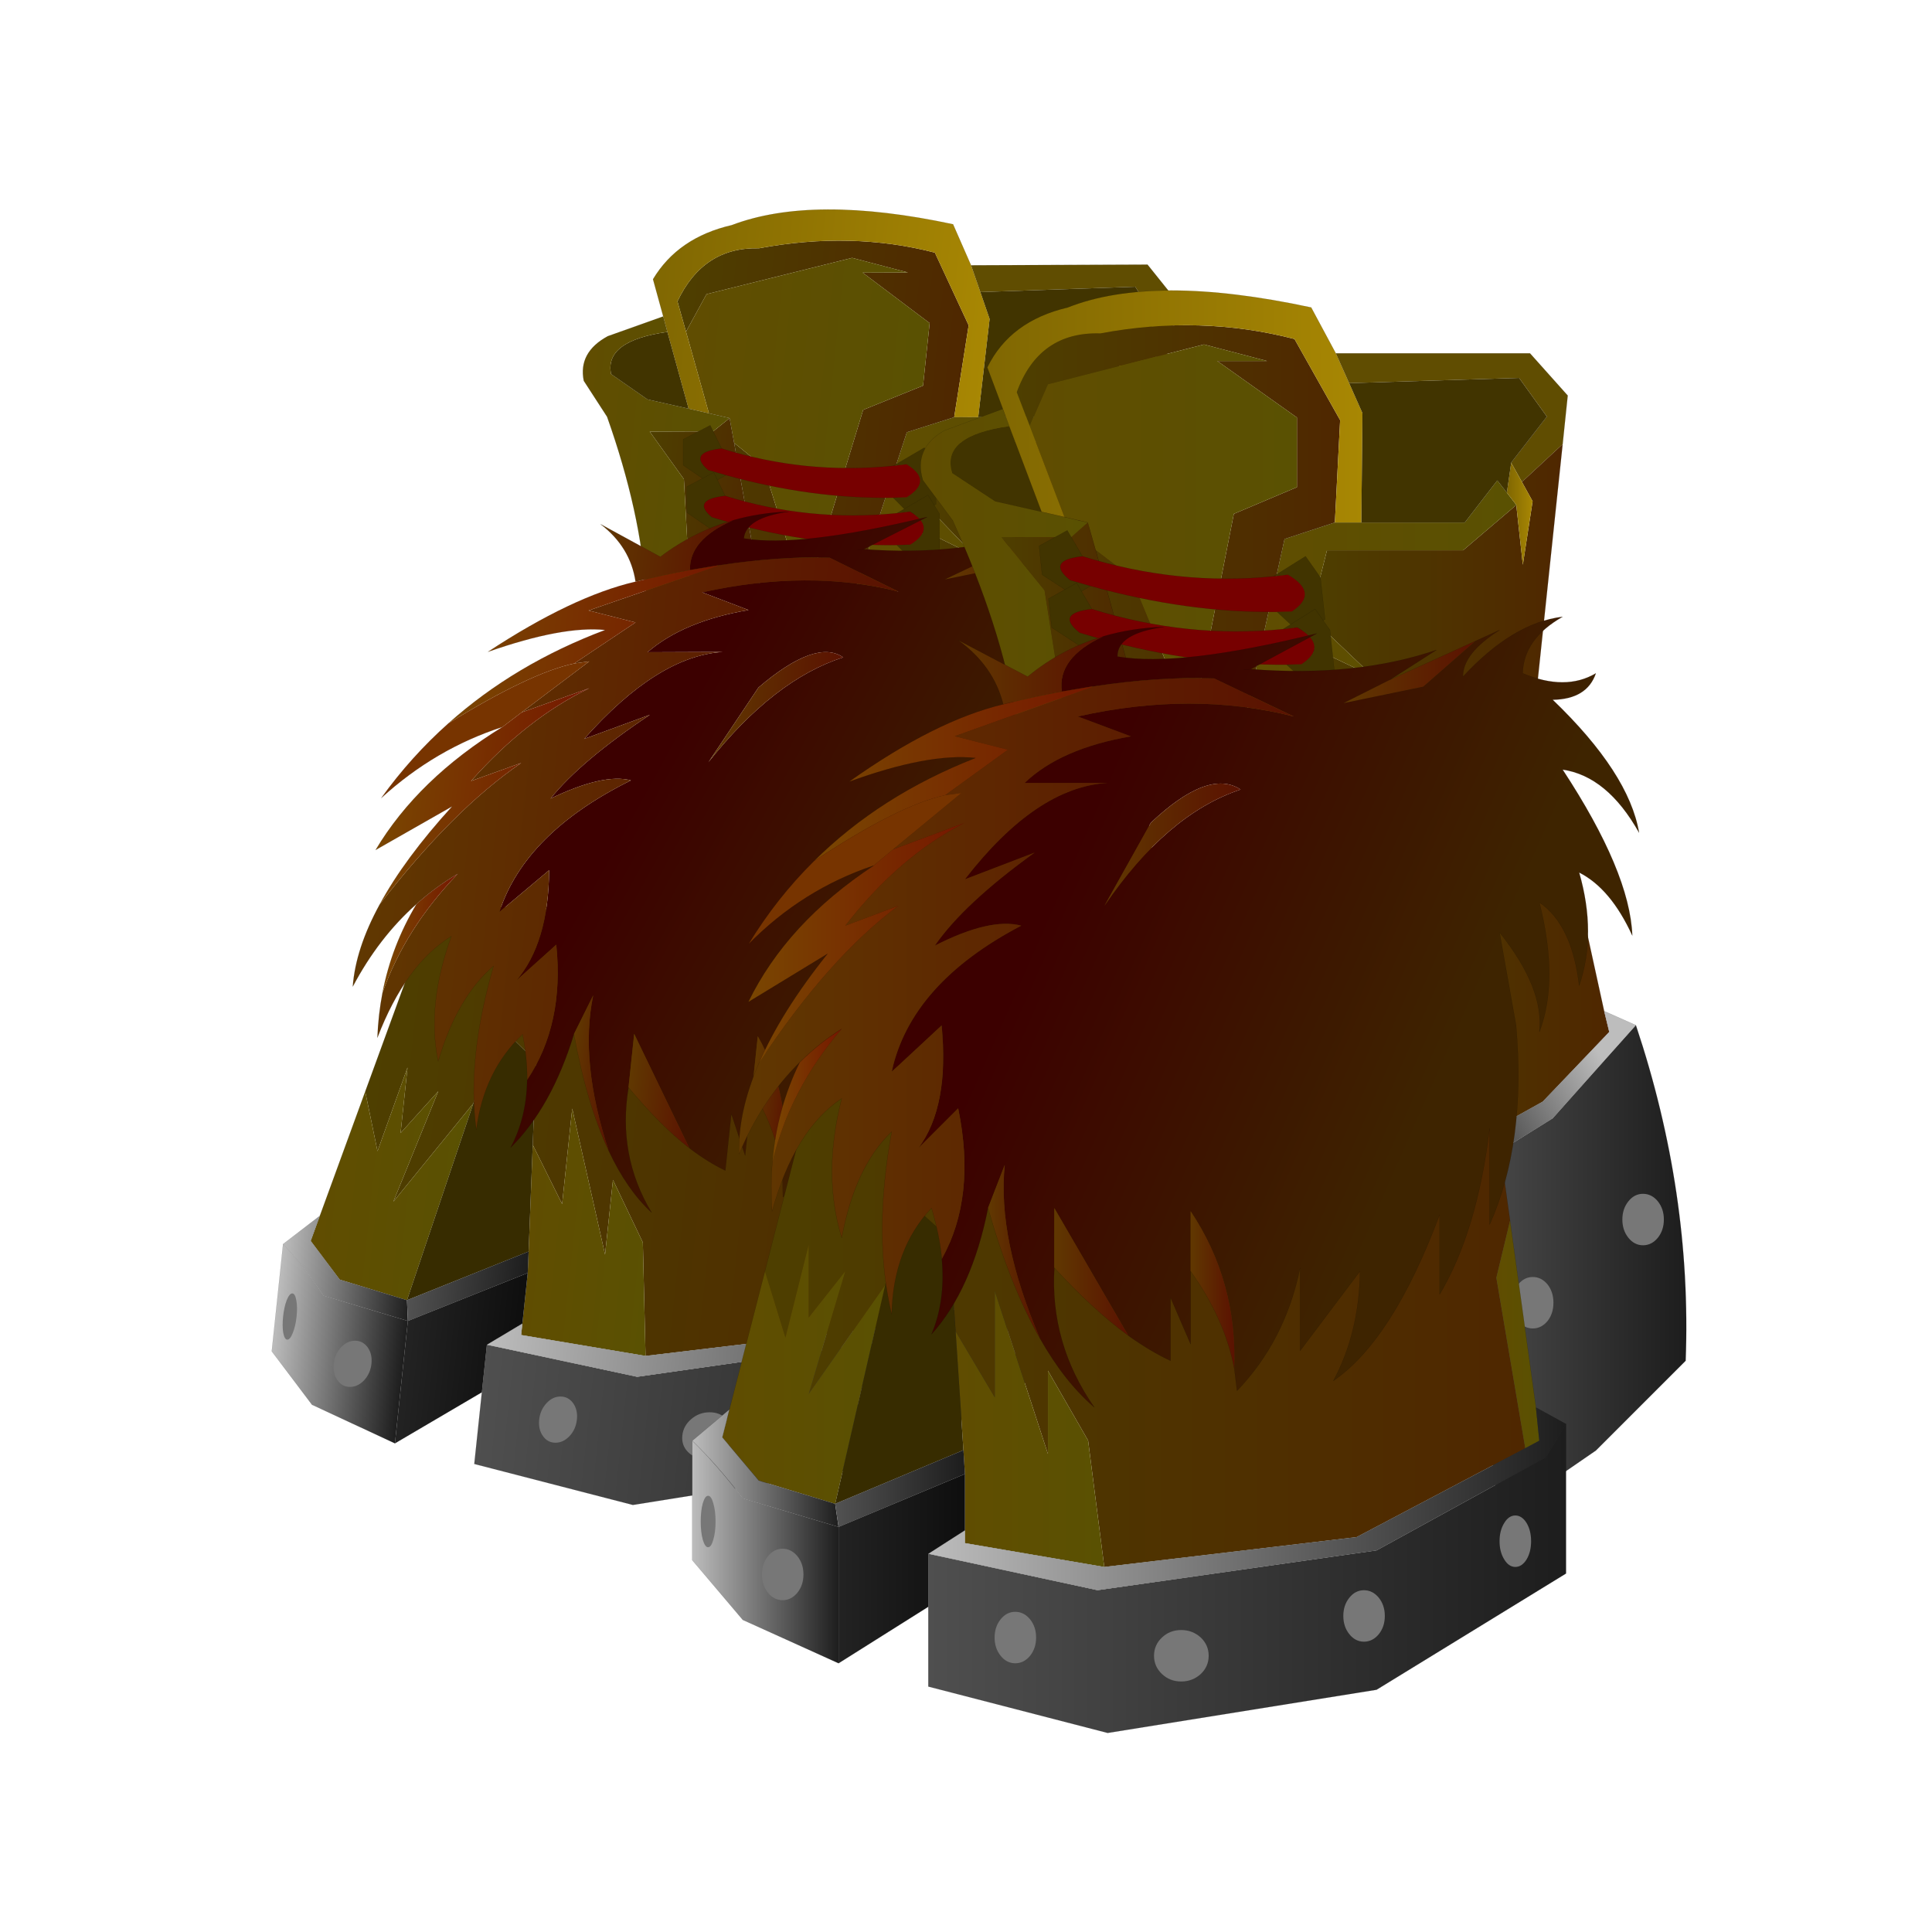 <?xml version="1.0" encoding="UTF-8" standalone="no"?>
<svg xmlns:xlink="http://www.w3.org/1999/xlink" height="440.0px" width="440.0px" xmlns="http://www.w3.org/2000/svg">
  <g transform="matrix(10.0, 0.0, 0.0, 10.0, 0.0, 0.0)">
    <use height="44.0" transform="matrix(0.909, 0.0, 0.0, 0.909, 2.0, 2.0)" width="44.0" xlink:href="#sprite0"/>
  </g>
  <defs>
    <g id="sprite0" transform="matrix(1.0, 0.0, 0.0, 1.0, 0.0, 0.0)">
      <use height="44.0" transform="matrix(1.0, 0.0, 0.0, 1.0, 0.0, 0.0)" width="44.0" xlink:href="#shape0"/>
      <use height="449.6" transform="matrix(0.085, 0.0, 0.0, 0.085, 4.2, 3.0)" width="421.7" xlink:href="#sprite1"/>
    </g>
    <g id="shape0" transform="matrix(1.0, 0.0, 0.0, 1.0, 0.0, 0.0)">
      <path d="M44.0 44.0 L0.0 44.0 0.0 0.0 44.0 0.0 44.0 44.0" fill="#43adca" fill-opacity="0.0" fill-rule="evenodd" stroke="none"/>
    </g>
    <g id="sprite1" transform="matrix(1.0, 0.0, 0.0, 1.0, 0.0, 0.0)">
      <use height="384.1" transform="matrix(1.006, -0.004, -0.105, 0.994, 40.311, 1.059)" width="264.65" xlink:href="#sprite2"/>
      <use height="384.1" transform="matrix(1.107, 0.0, 0.0, 1.107, 128.755, 24.416)" width="264.65" xlink:href="#sprite2"/>
    </g>
    <g id="sprite2" transform="matrix(1.0, 0.0, 0.0, 1.0, 132.3, 192.05)">
      <use height="384.1" transform="matrix(1.0, 0.0, 0.0, 1.0, -132.3, -192.05)" width="264.65" xlink:href="#shape1"/>
    </g>
    <g id="shape1" transform="matrix(1.0, 0.0, 0.0, 1.0, 132.3, 192.05)">
      <path d="M39.05 -175.3 L90.75 -175.3 100.8 -164.05 99.45 -151.1 88.6 -141.05 85.75 -146.15 85.75 -146.2 95.25 -158.45 87.85 -168.75 42.6 -167.35 39.05 -175.3" fill="#604d01" fill-rule="evenodd" stroke="none"/>
      <path d="M-47.9 -155.9 L-39.3 -133.1 -51.65 -135.9 -63.1 -143.45 Q-66.15 -153.35 -47.9 -155.9 M45.85 -130.25 L46.15 -159.35 42.6 -167.35 87.85 -168.75 95.25 -158.45 85.75 -146.2 85.75 -146.15 84.6 -138.2 82.05 -141.45 73.4 -130.25 45.85 -130.25" fill="#413400" fill-rule="evenodd" stroke="none"/>
      <path d="M99.45 -151.1 L91.8 -78.65 42.0 -78.65 32.25 -97.2 49.05 -89.2 32.25 -105.15 36.7 -122.85 72.95 -122.85 87.1 -134.9 88.85 -119.0 91.45 -135.9 88.6 -141.05 99.45 -151.1" fill="url(#gradient0)" fill-rule="evenodd" stroke="none"/>
      <path d="M-12.5 -78.65 L-33.2 -78.65 -38.5 -112.2 -50.0 -126.35 -31.4 -126.35 -27.0 -130.25 -24.9 -122.9 -12.5 -78.65" fill="url(#gradient1)" fill-rule="evenodd" stroke="none"/>
      <path d="M15.05 -78.65 L-12.5 -78.65 -24.9 -122.9 -15.5 -115.75 -3.1 -85.7 2.7 -85.95 11.9 -132.55 28.7 -139.65 28.7 -158.2 7.5 -173.25 20.75 -173.25 3.95 -177.65 -37.6 -167.05 -42.45 -155.95 -45.9 -164.95 Q-40.0 -181.1 -23.65 -180.6 2.95 -185.6 28.05 -179.1 L40.2 -157.5 38.8 -130.25 25.4 -125.85 15.05 -78.65" fill="url(#gradient2)" fill-rule="evenodd" stroke="none"/>
      <path d="M42.0 -78.65 L15.05 -78.65 25.4 -125.85 38.8 -130.25 45.85 -130.25 73.4 -130.25 82.05 -141.45 84.6 -138.2 87.1 -134.95 87.1 -134.9 72.95 -122.85 36.7 -122.85 32.25 -105.15 49.05 -89.2 32.25 -97.2 42.0 -78.65" fill="url(#gradient3)" fill-rule="evenodd" stroke="none"/>
      <path d="M-33.2 -78.65 L-46.15 -78.65 Q-50.0 -102.25 -62.95 -130.8 L-70.9 -141.5 Q-73.45 -149.95 -65.25 -154.7 L-49.6 -160.5 -47.9 -155.9 Q-66.15 -153.35 -63.1 -143.45 L-51.65 -135.9 -39.3 -133.1 -33.2 -131.7 -27.0 -130.25 -31.4 -126.35 -50.0 -126.35 -38.5 -112.2 -33.2 -78.65" fill="url(#gradient4)" fill-rule="evenodd" stroke="none"/>
      <path d="M-33.2 -131.7 L-42.45 -155.95 -37.6 -167.05 3.95 -177.65 20.75 -173.25 7.5 -173.25 28.7 -158.2 28.7 -139.65 11.9 -132.55 2.7 -85.95 -3.1 -85.7 -15.5 -115.75 -24.9 -122.9 -27.0 -130.25 -33.2 -131.7" fill="url(#gradient5)" fill-rule="evenodd" stroke="none"/>
      <path d="M-49.6 -160.5 L-53.75 -171.55 Q-47.7 -183.9 -32.35 -187.5 -9.55 -196.55 32.5 -187.5 L39.05 -175.3 42.6 -167.35 46.15 -159.35 45.85 -130.25 38.8 -130.25 40.2 -157.5 28.05 -179.1 Q2.95 -185.6 -23.65 -180.6 -40.0 -181.1 -45.9 -164.95 L-42.45 -155.95 -33.2 -131.7 -39.3 -133.1 -47.9 -155.9 -49.6 -160.5" fill="url(#gradient6)" fill-rule="evenodd" stroke="none"/>
      <path d="M85.75 -146.15 L88.6 -141.05 91.45 -135.9 88.85 -119.0 87.1 -134.9 87.1 -134.95 84.6 -138.2 85.75 -146.15" fill="url(#gradient7)" fill-rule="evenodd" stroke="none"/>
      <path d="M100.8 -164.05 L99.45 -151.1 91.8 -78.65 M-46.15 -78.65 Q-50.0 -102.25 -62.95 -130.8" fill="none" stroke="#000000" stroke-linecap="round" stroke-linejoin="round" stroke-opacity="0.4" stroke-width="0.05"/>
      <path d="M-49.6 -160.5 L-53.75 -171.55 Q-47.7 -183.9 -32.35 -187.5 -9.55 -196.55 32.5 -187.5 L39.05 -175.3 90.75 -175.3 100.8 -164.05 M91.8 -78.65 L42.0 -78.65 15.05 -78.65 -12.5 -78.65 -33.2 -78.65 -46.15 -78.65 M-62.95 -130.8 L-70.9 -141.5 Q-73.45 -149.95 -65.25 -154.7 L-49.6 -160.5 -47.9 -155.9 -39.3 -133.1 -33.2 -131.7 M38.8 -130.25 L45.85 -130.25 46.15 -159.35 42.6 -167.35 39.05 -175.3 M85.75 -146.15 L84.6 -138.2 M87.1 -134.95 L87.1 -134.9 M45.85 -130.25 L73.4 -130.25 82.05 -141.45 84.6 -138.2 M85.75 -146.15 L85.75 -146.2 95.25 -158.45 M15.05 -78.65 L25.4 -125.85 38.8 -130.25 M-27.0 -130.25 L-33.2 -131.7 M-27.0 -130.25 L-24.9 -122.9 -12.5 -78.65 M-39.3 -133.1 L-51.65 -135.9 -63.1 -143.45" fill="none" stroke="#000000" stroke-linecap="round" stroke-linejoin="round" stroke-opacity="0.4" stroke-width="0.05"/>
      <path d="M110.5 -0.15 L111.85 5.4 94.15 23.95 64.1 40.75 41.1 -15.85 100.3 -46.8 110.5 -0.15" fill="url(#gradient8)" fill-rule="evenodd" stroke="none"/>
      <path d="M71.15 44.3 L96.8 28.4 118.95 3.6 Q133.9 48.3 132.2 92.95 L108.3 116.85 82.65 134.5 71.15 44.3" fill="url(#gradient9)" fill-rule="evenodd" stroke="none"/>
      <path d="M64.1 40.75 L94.15 23.95 111.85 5.4 110.5 -0.15 118.95 3.6 96.8 28.4 71.15 44.3 64.1 40.75" fill="url(#gradient10)" fill-rule="evenodd" stroke="none"/>
      <path d="M110.5 -0.15 L111.85 5.4 94.15 23.95 64.1 40.75 71.15 44.3 96.8 28.4 118.95 3.6 110.5 -0.15 100.3 -46.8 41.1 -15.85 64.1 40.75 M118.95 3.6 Q133.9 48.3 132.2 92.95 L108.3 116.85 82.65 134.5 71.15 44.3" fill="none" stroke="#000000" stroke-linecap="round" stroke-linejoin="round" stroke-opacity="0.4" stroke-width="0.05"/>
      <path d="M95.45 82.35 Q93.8 84.35 91.5 84.35 89.2 84.35 87.6 82.35 86.05 80.35 86.05 77.5 86.05 74.65 87.6 72.65 89.2 70.65 91.5 70.65 93.8 70.65 95.45 72.65 97.0 74.65 97.0 77.5 97.0 80.35 95.45 82.35" fill="#777777" fill-rule="evenodd" stroke="none"/>
      <path d="M124.8 60.2 Q123.15 62.2 120.85 62.2 118.55 62.2 116.95 60.2 115.35 58.2 115.35 55.35 115.35 52.5 116.95 50.5 118.55 48.5 120.85 48.5 123.15 48.5 124.8 50.5 126.4 52.5 126.4 55.35 126.4 58.2 124.8 60.2" fill="#777777" fill-rule="evenodd" stroke="none"/>
      <path d="M-80.9 72.75 L-75.65 49.7 -63.85 60.35 -62.2 85.1 -60.1 116.75 -94.25 131.05 -80.9 72.75" fill="#372c00" fill-rule="evenodd" stroke="none"/>
      <path d="M85.45 55.65 L81.8 70.85 89.5 116.25 44.6 139.9 -22.6 147.85 -26.9 114.2 -37.6 95.6 -37.6 117.75 -51.75 74.4 -51.75 102.7 -62.2 85.1 -63.85 60.35 -75.65 49.7 -80.9 72.75 -101.3 101.8 -91.55 69.1 -101.3 81.45 -101.3 62.0 -107.5 86.8 -112.95 69.1 -98.65 13.4 80.9 23.15 85.45 55.65 M-64.1 56.75 L-63.85 60.35 -64.1 56.75" fill="url(#gradient11)" fill-rule="evenodd" stroke="none"/>
      <path d="M-62.2 85.1 L-51.75 102.7 -51.75 74.4 -37.6 117.75 -37.6 95.6 -26.9 114.2 -22.6 147.85 -59.7 141.5 -59.7 138.1 -59.7 123.1 -60.1 116.75 -62.2 85.1" fill="url(#gradient12)" fill-rule="evenodd" stroke="none"/>
      <path d="M-112.95 69.1 L-107.5 86.8 -101.3 62.0 -101.3 81.45 -91.55 69.1 -101.3 101.8 -80.9 72.75 -94.25 131.05 -114.6 124.85 -124.3 113.35 -122.4 105.9 -112.95 69.1" fill="url(#gradient13)" fill-rule="evenodd" stroke="none"/>
      <path d="M89.5 116.25 L81.8 70.85 85.45 55.65 92.35 105.4 93.25 114.25 89.5 116.25" fill="url(#gradient14)" fill-rule="evenodd" stroke="none"/>
      <path d="M-69.45 144.35 L-24.4 154.05 49.9 143.45 95.0 118.65 100.35 109.8 100.35 149.6 49.9 180.55 -21.7 192.05 -69.45 179.7 -69.45 158.45 -69.45 144.35" fill="url(#gradient15)" fill-rule="evenodd" stroke="none"/>
      <path d="M-132.3 114.25 Q-125.7 120.65 -118.85 129.6 L-93.35 137.2 -93.35 173.5 -118.85 161.95 -132.3 146.05 -132.3 114.25" fill="url(#gradient16)" fill-rule="evenodd" stroke="none"/>
      <path d="M-94.25 131.05 L-93.35 137.2 -118.85 129.6 Q-125.7 120.65 -132.3 114.25 L-122.4 105.9 -124.3 113.35 -114.6 124.85 -94.25 131.05" fill="url(#gradient17)" fill-rule="evenodd" stroke="none"/>
      <path d="M89.5 116.25 L93.25 114.25 92.35 105.4 100.35 109.8 95.0 118.65 49.9 143.45 -24.4 154.05 -69.45 144.35 -59.7 138.1 -59.7 141.5 -22.6 147.85 44.6 139.9 89.5 116.25" fill="url(#gradient18)" fill-rule="evenodd" stroke="none"/>
      <path d="M-60.1 116.75 L-59.7 123.1 -93.35 137.2 -94.25 131.05 -60.1 116.75" fill="url(#gradient19)" fill-rule="evenodd" stroke="none"/>
      <path d="M-69.45 144.35 L-69.45 158.45 -93.35 173.5 -93.35 137.2 -59.7 123.1 -59.7 138.1 -69.45 144.35" fill="url(#gradient20)" fill-rule="evenodd" stroke="none"/>
      <path d="M89.5 116.25 L93.25 114.25 92.35 105.4 85.45 55.65 80.9 23.15 -98.65 13.4 -112.95 69.1 -122.4 105.9 -132.3 114.25 -132.3 146.05 -118.85 161.95 -93.35 173.5 -93.35 137.2 -59.7 123.1 -59.7 138.1 -59.7 141.5 -22.6 147.85 44.6 139.9 89.5 116.25 M-80.9 72.75 L-75.65 49.7 -63.85 60.35 -64.1 56.75 M100.35 109.8 L92.35 105.4 M100.35 109.8 L95.0 118.65 49.9 143.45 -24.4 154.05 -69.45 144.35 -69.45 158.45 -69.45 179.7 -21.7 192.05 49.9 180.55 100.35 149.6 100.35 109.8 M-62.2 85.1 L-60.1 116.75 -59.7 123.1 M-63.85 60.35 L-62.2 85.1 M-93.35 137.2 L-118.85 129.6 Q-125.7 120.65 -132.3 114.25 M-122.4 105.9 L-124.3 113.35 -114.6 124.85 -94.25 131.05 -80.9 72.75 M-60.1 116.75 L-94.25 131.05 M-69.45 158.45 L-93.35 173.5 M-69.45 144.35 L-59.7 138.1" fill="none" stroke="#000000" stroke-linecap="round" stroke-linejoin="round" stroke-opacity="0.4" stroke-width="0.05"/>
      <path d="M89.85 145.85 Q88.6 147.85 86.85 147.85 85.1 147.85 83.9 145.85 82.65 143.85 82.65 141.0 82.65 138.15 83.9 136.15 85.1 134.15 86.85 134.15 88.6 134.15 89.85 136.15 91.05 138.15 91.05 141.0 91.05 143.85 89.85 145.85" fill="#777777" fill-rule="evenodd" stroke="none"/>
      <path d="M50.5 165.75 Q48.85 167.75 46.55 167.75 44.25 167.75 42.65 165.75 41.05 163.75 41.05 160.9 41.05 158.05 42.65 156.05 44.25 154.05 46.55 154.05 48.85 154.05 50.5 156.05 52.1 158.05 52.1 160.9 52.1 163.75 50.5 165.75" fill="#777777" fill-rule="evenodd" stroke="none"/>
      <path d="M3.1 176.35 Q0.9 178.35 -2.1 178.35 -5.15 178.35 -7.25 176.35 -9.35 174.35 -9.35 171.5 -9.35 168.65 -7.25 166.65 -5.15 164.65 -2.1 164.65 0.9 164.65 3.1 166.65 5.2 168.65 5.2 171.5 5.2 174.35 3.1 176.35" fill="#777777" fill-rule="evenodd" stroke="none"/>
      <path d="M-42.35 171.5 Q-44.0 173.5 -46.3 173.5 -48.6 173.5 -50.2 171.5 -51.8 169.5 -51.8 166.65 -51.8 163.8 -50.2 161.8 -48.6 159.8 -46.3 159.8 -44.0 159.8 -42.35 161.8 -40.75 163.8 -40.75 166.65 -40.75 169.5 -42.35 171.5" fill="#777777" fill-rule="evenodd" stroke="none"/>
      <path d="M-104.3 154.7 Q-105.95 156.7 -108.25 156.7 -110.55 156.7 -112.15 154.7 -113.75 152.7 -113.75 149.85 -113.75 147.0 -112.15 145.0 -110.55 143.0 -108.25 143.0 -105.95 143.0 -104.3 145.0 -102.7 147.0 -102.7 149.85 -102.7 152.7 -104.3 154.7" fill="#777777" fill-rule="evenodd" stroke="none"/>
      <path d="M-126.7 140.6 Q-127.25 142.6 -128.1 142.6 -128.9 142.6 -129.5 140.6 -130.05 138.6 -130.05 135.75 -130.05 132.9 -129.5 130.9 -128.9 128.9 -128.1 128.9 -127.25 128.9 -126.7 130.9 -126.1 132.9 -126.1 135.75 -126.1 138.6 -126.7 140.6" fill="#777777" fill-rule="evenodd" stroke="none"/>
      <path d="M23.4 -106.45 L27.35 -106.55 Q34.75 -111.45 26.3 -116.35 L22.45 -115.9 31.0 -121.25 34.95 -115.65 36.2 -104.45 29.3 -101.0 23.4 -106.45 M-28.4 -121.25 Q-38.25 -120.15 -31.7 -114.9 L-26.3 -113.35 -30.55 -110.75 -39.15 -116.35 -39.95 -124.0 -32.45 -128.15 -28.4 -121.25" fill="#413400" fill-rule="evenodd" stroke="none"/>
      <path d="M22.45 -115.9 L26.3 -116.35 Q34.75 -111.45 27.35 -106.55 L23.4 -106.45 Q-0.3 -106.15 -26.3 -113.35 L-31.7 -114.9 Q-38.25 -120.15 -28.4 -121.25 -3.1 -113.35 22.45 -115.9" fill="#770000" fill-rule="evenodd" stroke="none"/>
      <path d="M22.45 -115.9 L26.3 -116.35 Q34.75 -111.45 27.35 -106.55 L23.4 -106.45 29.3 -101.0 36.2 -104.45 34.95 -115.65 31.0 -121.25 22.45 -115.9 Q-3.1 -113.35 -28.4 -121.25 -38.25 -120.15 -31.7 -114.9 L-26.3 -113.35 Q-0.3 -106.15 23.4 -106.45 M-26.3 -113.35 L-30.55 -110.75 -39.15 -116.35 -39.95 -124.0 -32.45 -128.15 -28.4 -121.25" fill="none" stroke="#000000" stroke-linecap="round" stroke-linejoin="round" stroke-opacity="0.4" stroke-width="0.05"/>
      <path d="M25.0 -101.85 L33.55 -107.2 37.5 -101.6 38.7 -90.45 31.85 -86.95 25.95 -92.4 29.9 -92.5 Q37.3 -97.4 28.8 -102.3 L25.0 -101.85 M-23.75 -99.3 L-28.05 -96.7 -36.6 -102.3 -37.45 -109.95 -29.95 -114.15 -25.9 -107.2 Q-35.75 -106.1 -29.15 -100.9 L-23.75 -99.3" fill="#413400" fill-rule="evenodd" stroke="none"/>
      <path d="M25.0 -101.85 L28.8 -102.3 Q37.3 -97.4 29.9 -92.5 L25.95 -92.4 Q2.2 -92.15 -23.75 -99.3 L-29.15 -100.9 Q-35.75 -106.1 -25.9 -107.2 -0.55 -99.3 25.0 -101.85" fill="#770000" fill-rule="evenodd" stroke="none"/>
      <path d="M25.95 -92.4 L31.85 -86.95 38.7 -90.45 37.5 -101.6 33.55 -107.2 25.0 -101.85 28.8 -102.3 Q37.3 -97.4 29.9 -92.5 L25.95 -92.4 Q2.2 -92.15 -23.75 -99.3 L-28.05 -96.7 -36.6 -102.3 -37.45 -109.95 -29.95 -114.15 -25.9 -107.2 Q-0.55 -99.3 25.0 -101.85 M-23.75 -99.3 L-29.15 -100.9 Q-35.75 -106.1 -25.9 -107.2" fill="none" stroke="#000000" stroke-linecap="round" stroke-linejoin="round" stroke-opacity="0.4" stroke-width="0.05"/>
      <path d="M-25.3 -86.65 L-25.85 -86.45 -25.9 -86.6 -25.85 -86.6 -25.3 -86.65" fill="#603801" fill-rule="evenodd" stroke="none"/>
      <path d="M76.15 -98.65 L62.35 -86.55 41.1 -82.15 53.45 -88.35 76.15 -98.65" fill="url(#gradient21)" fill-rule="evenodd" stroke="none"/>
      <path d="M53.45 -88.35 L41.1 -82.15 62.35 -86.55 76.15 -98.65 82.65 -101.6 Q72.85 -95.4 72.9 -89.2 86.2 -103.55 99.45 -105.15 89.05 -99.25 88.8 -90.1 100.2 -85.3 108.3 -90.1 105.95 -83.2 96.8 -83.05 117.1 -63.55 119.8 -47.65 111.35 -62.7 99.45 -64.45 117.35 -37.2 118.0 -20.25 112.25 -32.8 103.85 -37.05 108.55 -20.75 103.85 -6.95 101.95 -23.15 93.25 -29.1 98.5 -8.3 93.25 5.4 94.55 -6.25 82.65 -21.1 L87.05 3.65 Q89.8 34.95 80.0 56.7 L80.0 31.05 Q76.75 58.3 66.7 75.3 L66.7 54.05 Q54.2 87.45 38.4 98.3 45.3 85.4 45.5 69.1 L29.55 90.3 29.55 68.2 Q25.6 87.55 12.75 100.95 L12.05 95.25 12.0 95.0 Q12.85 71.8 0.4 53.15 L0.4 69.1 0.4 88.55 -4.95 76.15 -4.95 92.95 Q-10.35 90.45 -16.2 86.25 L-35.9 52.3 -35.9 68.2 Q-37.1 88.35 -25.25 105.35 -33.2 98.55 -39.75 86.95 -51.1 60.5 -49.1 40.8 L-53.55 52.3 Q-57.85 73.95 -68.6 85.9 -64.85 77.05 -65.85 65.85 -56.65 49.3 -61.5 25.75 L-72.1 36.35 Q-63.8 25.2 -65.9 3.65 L-79.2 16.0 Q-74.1 -7.5 -44.7 -22.9 -52.95 -25.1 -67.7 -17.6 -59.95 -28.8 -41.15 -42.35 L-59.7 -35.25 Q-40.7 -59.8 -21.7 -60.9 L-43.8 -60.9 Q-34.2 -70.1 -15.5 -73.3 L-29.65 -78.6 Q0.85 -85.45 27.85 -78.6 L6.6 -88.75 Q-8.2 -89.25 -25.3 -86.65 L-25.85 -86.6 -25.9 -86.6 -33.9 -85.25 Q-35.15 -94.25 -22.8 -99.95 -15.25 -102.15 -6.7 -102.45 -19.2 -100.7 -19.1 -94.55 -2.45 -91.7 34.0 -100.7 L16.4 -91.2 Q44.35 -89.0 65.85 -96.3 L53.45 -88.35 M14.55 -91.0 L16.4 -91.2 14.55 -91.0 M-22.55 -28.2 Q-5.95 -52.6 13.7 -59.15 5.15 -64.8 -10.2 -50.3 L-22.55 -28.2" fill="url(#gradient22)" fill-rule="evenodd" stroke="none"/>
      <path d="M-49.5 -81.85 Q-52.1 -92.15 -61.55 -98.95 L-43.0 -89.2 Q-34.0 -96.65 -22.8 -99.95 -35.15 -94.25 -33.9 -85.25 -41.5 -83.85 -49.5 -81.85" fill="url(#gradient23)" fill-rule="evenodd" stroke="none"/>
      <path d="M6.6 -88.75 L27.85 -78.6 Q0.85 -85.45 -29.65 -78.6 L-15.5 -73.3 Q-34.2 -70.1 -43.8 -60.9 L-21.7 -60.9 Q-40.7 -59.8 -59.7 -35.25 L-41.15 -42.35 Q-59.95 -28.8 -67.7 -17.6 -52.95 -25.1 -44.7 -22.9 -74.1 -7.5 -79.2 16.0 L-65.9 3.65 Q-63.8 25.2 -72.1 36.35 L-61.5 25.75 Q-56.65 49.3 -65.85 65.85 -66.45 59.45 -68.6 52.3 -78.85 63.2 -79.2 80.6 -84.25 59.6 -79.2 31.95 -89.0 41.3 -92.5 60.25 -97.7 43.35 -92.5 23.1 -105.1 31.5 -111.05 53.15 -111.5 46.35 -110.95 39.85 -106.3 20.75 -92.55 4.6 -98.65 8.45 -103.7 13.5 -113.75 23.4 -119.85 37.95 -120.2 26.65 -114.5 13.6 -95.95 -14.45 -77.4 -28.2 L-91.55 -22.9 Q-77.2 -41.4 -59.75 -50.3 L-78.85 -43.2 -60.6 -58.25 -64.95 -57.65 -48.25 -69.75 -62.4 -73.35 -25.85 -86.45 -25.3 -86.65 Q-8.2 -89.25 6.6 -88.75" fill="url(#gradient24)" fill-rule="evenodd" stroke="none"/>
      <path d="M-25.85 -86.45 L-62.4 -73.35 -48.25 -69.75 -64.95 -57.65 Q-77.6 -54.9 -99.95 -40.05 -82.3 -57.6 -56.9 -67.55 -69.45 -68.9 -90.6 -61.2 -67.6 -77.55 -49.5 -81.85 -41.5 -83.85 -33.9 -85.25 L-25.9 -86.6 -25.85 -86.45" fill="url(#gradient25)" fill-rule="evenodd" stroke="none"/>
      <path d="M-22.55 -28.2 L-10.2 -50.3 Q5.15 -64.8 13.7 -59.15 -5.95 -52.6 -22.55 -28.2" fill="url(#gradient26)" fill-rule="evenodd" stroke="none"/>
      <path d="M0.4 69.1 L0.4 53.15 Q12.85 71.8 12.0 95.0 9.6 82.05 0.4 69.1" fill="url(#gradient27)" fill-rule="evenodd" stroke="none"/>
      <path d="M-35.9 68.2 L-35.9 52.3 -16.2 86.25 Q-25.5 79.45 -35.9 68.2" fill="url(#gradient28)" fill-rule="evenodd" stroke="none"/>
      <path d="M-53.55 52.3 L-49.1 40.8 Q-51.1 60.5 -39.75 86.95 -47.65 73.05 -53.55 52.3" fill="url(#gradient29)" fill-rule="evenodd" stroke="none"/>
      <path d="M-78.85 -43.2 L-59.75 -50.3 Q-77.2 -41.4 -91.55 -22.9 L-77.4 -28.2 Q-95.95 -14.45 -114.5 13.6 -108.65 0.05 -96.3 -15.4 L-117.4 -2.55 Q-107.15 -23.6 -84.0 -38.9 L-78.85 -43.2" fill="url(#gradient30)" fill-rule="evenodd" stroke="none"/>
      <path d="M-103.7 13.5 Q-98.65 8.45 -92.55 4.6 -106.3 20.75 -110.95 39.85 -109.75 25.85 -103.7 13.5" fill="url(#gradient31)" fill-rule="evenodd" stroke="none"/>
      <path d="M-64.95 -57.65 L-60.6 -58.25 -78.85 -43.2 -84.0 -38.9 Q-103.0 -32.55 -117.35 -17.95 -109.9 -30.2 -99.95 -40.05 -77.6 -54.9 -64.95 -57.65" fill="#773400" fill-rule="evenodd" stroke="none"/>
      <path d="M6.6 -88.75 Q-8.2 -89.25 -25.3 -86.65 M-114.5 13.6 Q-120.2 26.65 -119.85 37.95 -113.75 23.4 -103.7 13.5 -98.65 8.45 -92.55 4.6 M-84.0 -38.9 Q-103.0 -32.55 -117.35 -17.95 -109.9 -30.2 -99.95 -40.05 -82.3 -57.6 -56.9 -67.55 -69.45 -68.9 -90.6 -61.2 -67.6 -77.55 -49.5 -81.85 M-33.9 -85.25 L-25.9 -86.6 -25.85 -86.6 -25.3 -86.65 M-114.5 13.6 Q-108.65 0.05 -96.3 -15.4 L-117.4 -2.55 Q-107.15 -23.6 -84.0 -38.9 M-33.9 -85.25 Q-41.5 -83.85 -49.5 -81.85" fill="none" stroke="#000000" stroke-linecap="round" stroke-linejoin="round" stroke-opacity="0.4" stroke-width="0.05"/>
      <path d="M76.15 -98.65 L53.45 -88.35 65.85 -96.3 Q44.35 -89.0 16.4 -91.2 L14.55 -91.0 M-110.95 39.85 Q-111.5 46.35 -111.05 53.15 -105.1 31.5 -92.5 23.1 -97.7 43.35 -92.5 60.25 -89.0 41.3 -79.2 31.95 -84.25 59.6 -79.2 80.6 -78.85 63.2 -68.6 52.3 -66.45 59.45 -65.85 65.85 -64.85 77.05 -68.6 85.9 -57.85 73.95 -53.55 52.3 M-39.75 86.95 Q-33.2 98.55 -25.25 105.35 -37.1 88.35 -35.9 68.2 M-16.2 86.25 Q-10.35 90.45 -4.95 92.95 L-4.95 76.15 0.4 88.55 0.4 69.1 M12.05 95.25 L12.75 100.95 Q25.6 87.55 29.55 68.2 L29.55 90.3 45.5 69.1 Q45.3 85.4 38.4 98.3 54.2 87.45 66.7 54.05 L66.7 75.3 Q76.75 58.3 80.0 31.05 L80.0 56.7 Q89.8 34.95 87.05 3.65 L82.65 -21.1 Q94.55 -6.25 93.25 5.4 98.5 -8.3 93.25 -29.1 101.95 -23.15 103.85 -6.95 108.55 -20.75 103.85 -37.05 112.25 -32.8 118.0 -20.25 117.35 -37.2 99.45 -64.45 111.35 -62.7 119.8 -47.65 117.1 -63.55 96.8 -83.05 105.95 -83.2 108.3 -90.1 100.2 -85.3 88.8 -90.1 89.05 -99.25 99.45 -105.15 86.2 -103.55 72.9 -89.2 72.85 -95.4 82.65 -101.6 L76.15 -98.65 M-22.8 -99.95 Q-15.25 -102.15 -6.7 -102.45 -19.2 -100.7 -19.1 -94.55 -2.45 -91.7 34.0 -100.7 L16.4 -91.2 M-49.5 -81.85 Q-52.1 -92.15 -61.55 -98.95 L-43.0 -89.2 Q-34.0 -96.65 -22.8 -99.95 M-16.2 86.25 Q-25.5 79.45 -35.9 68.2 M-39.75 86.95 Q-47.65 73.05 -53.55 52.3 M-110.95 39.85 Q-109.75 25.85 -103.7 13.5 M12.0 95.0 Q9.6 82.05 0.4 69.1" fill="none" stroke="#000000" stroke-linecap="round" stroke-linejoin="round" stroke-opacity="0.4" stroke-width="0.05"/>
    </g>
    <linearGradient gradientTransform="matrix(0.041, 0.0, 0.0, 0.044, 65.85, -114.9)" gradientUnits="userSpaceOnUse" id="gradient0" spreadMethod="pad" x1="-819.2" x2="819.2">
      <stop offset="0.0" stop-color="#4e3f00"/>
      <stop offset="1.0" stop-color="#4f2700"/>
    </linearGradient>
    <linearGradient gradientTransform="matrix(0.023, 0.0, 0.0, 0.032, -31.25, -104.45)" gradientUnits="userSpaceOnUse" id="gradient1" spreadMethod="pad" x1="-819.2" x2="819.2">
      <stop offset="0.0" stop-color="#4e3f00"/>
      <stop offset="1.0" stop-color="#4f2700"/>
    </linearGradient>
    <linearGradient gradientTransform="matrix(0.053, 0.0, 0.0, 0.064, -2.85, -130.7)" gradientUnits="userSpaceOnUse" id="gradient2" spreadMethod="pad" x1="-819.2" x2="819.2">
      <stop offset="0.0" stop-color="#4e3f00"/>
      <stop offset="1.0" stop-color="#4f2700"/>
    </linearGradient>
    <linearGradient gradientTransform="matrix(0.044, 0.0, 0.0, 0.038, 51.05, -110.05)" gradientUnits="userSpaceOnUse" id="gradient3" spreadMethod="pad" x1="-819.2" x2="819.2">
      <stop offset="0.0" stop-color="#604d01"/>
      <stop offset="1.0" stop-color="#5a5102"/>
    </linearGradient>
    <linearGradient gradientTransform="matrix(0.027, 0.0, 0.0, 0.05, -49.25, -119.6)" gradientUnits="userSpaceOnUse" id="gradient4" spreadMethod="pad" x1="-819.2" x2="819.2">
      <stop offset="0.0" stop-color="#604d01"/>
      <stop offset="1.0" stop-color="#5a5102"/>
    </linearGradient>
    <linearGradient gradientTransform="matrix(0.043, 0.0, 0.0, 0.056, -6.9, -131.7)" gradientUnits="userSpaceOnUse" id="gradient5" spreadMethod="pad" x1="-819.2" x2="819.2">
      <stop offset="0.0" stop-color="#604d01"/>
      <stop offset="1.0" stop-color="#5a5102"/>
    </linearGradient>
    <linearGradient gradientTransform="matrix(0.061, 0.0, 0.0, 0.038, -3.8, -161.15)" gradientUnits="userSpaceOnUse" id="gradient6" spreadMethod="pad" x1="-819.2" x2="819.2">
      <stop offset="0.0" stop-color="#806702"/>
      <stop offset="1.0" stop-color="#a88703"/>
    </linearGradient>
    <linearGradient gradientTransform="matrix(0.004, 0.0, 0.0, 0.017, 88.0, -132.6)" gradientUnits="userSpaceOnUse" id="gradient7" spreadMethod="pad" x1="-819.2" x2="819.2">
      <stop offset="0.0" stop-color="#806702"/>
      <stop offset="1.0" stop-color="#a88703"/>
    </linearGradient>
    <linearGradient gradientTransform="matrix(0.043, 0.0, 0.0, 0.053, 76.45, -3.05)" gradientUnits="userSpaceOnUse" id="gradient8" spreadMethod="pad" x1="-819.2" x2="819.2">
      <stop offset="0.0" stop-color="#4e3f00"/>
      <stop offset="1.0" stop-color="#4f2700"/>
    </linearGradient>
    <linearGradient gradientTransform="matrix(0.037, 0.0, 0.0, 0.08, 101.75, 69.05)" gradientUnits="userSpaceOnUse" id="gradient9" spreadMethod="pad" x1="-819.2" x2="819.2">
      <stop offset="0.0" stop-color="#4f4f4f"/>
      <stop offset="1.0" stop-color="#1d1d1d"/>
    </linearGradient>
    <linearGradient gradientTransform="matrix(-0.026, 0.015, -0.006, -0.01, 88.1, 23.7)" gradientUnits="userSpaceOnUse" id="gradient10" spreadMethod="pad" x1="-819.2" x2="819.2">
      <stop offset="0.0" stop-color="#bdbdbd"/>
      <stop offset="1.0" stop-color="#1d1d1d"/>
    </linearGradient>
    <linearGradient gradientTransform="matrix(0.124, 0.0, 0.0, 0.082, -11.75, 80.6)" gradientUnits="userSpaceOnUse" id="gradient11" spreadMethod="pad" x1="-819.2" x2="819.2">
      <stop offset="0.0" stop-color="#4e3f00"/>
      <stop offset="1.0" stop-color="#4f2700"/>
    </linearGradient>
    <linearGradient gradientTransform="matrix(0.024, 0.0, 0.0, 0.045, -42.4, 111.1)" gradientUnits="userSpaceOnUse" id="gradient12" spreadMethod="pad" x1="-819.2" x2="819.2">
      <stop offset="0.0" stop-color="#604d01"/>
      <stop offset="1.0" stop-color="#5a5102"/>
    </linearGradient>
    <linearGradient gradientTransform="matrix(0.026, 0.0, 0.0, 0.042, -102.6, 96.5)" gradientUnits="userSpaceOnUse" id="gradient13" spreadMethod="pad" x1="-819.2" x2="819.2">
      <stop offset="0.0" stop-color="#604d01"/>
      <stop offset="1.0" stop-color="#5a5102"/>
    </linearGradient>
    <linearGradient gradientTransform="matrix(0.007, 0.0, 0.0, 0.037, 87.5, 85.95)" gradientUnits="userSpaceOnUse" id="gradient14" spreadMethod="pad" x1="-819.2" x2="819.2">
      <stop offset="0.0" stop-color="#604d01"/>
      <stop offset="1.0" stop-color="#5a5102"/>
    </linearGradient>
    <linearGradient gradientTransform="matrix(0.104, 0.0, 0.0, 0.05, 15.45, 150.9)" gradientUnits="userSpaceOnUse" id="gradient15" spreadMethod="pad" x1="-819.2" x2="819.2">
      <stop offset="0.0" stop-color="#4f4f4f"/>
      <stop offset="1.0" stop-color="#1d1d1d"/>
    </linearGradient>
    <linearGradient gradientTransform="matrix(0.024, 0.0, 0.0, 0.036, -112.85, 143.85)" gradientUnits="userSpaceOnUse" id="gradient16" spreadMethod="pad" x1="-819.2" x2="819.2">
      <stop offset="0.0" stop-color="#bdbdbd"/>
      <stop offset="1.0" stop-color="#1d1d1d"/>
    </linearGradient>
    <linearGradient gradientTransform="matrix(0.024, 0.0, 0.0, 0.019, -112.85, 121.55)" gradientUnits="userSpaceOnUse" id="gradient17" spreadMethod="pad" x1="-819.2" x2="819.2">
      <stop offset="0.0" stop-color="#bdbdbd"/>
      <stop offset="1.0" stop-color="#1d1d1d"/>
    </linearGradient>
    <linearGradient gradientTransform="matrix(0.104, 0.0, 0.0, 0.03, 15.45, 129.7)" gradientUnits="userSpaceOnUse" id="gradient18" spreadMethod="pad" x1="-819.2" x2="819.2">
      <stop offset="0.0" stop-color="#bdbdbd"/>
      <stop offset="1.0" stop-color="#1d1d1d"/>
    </linearGradient>
    <linearGradient gradientTransform="matrix(0.021, 0.0, 0.0, 0.013, -77.0, 126.95)" gradientUnits="userSpaceOnUse" id="gradient19" spreadMethod="pad" x1="-819.2" x2="819.2">
      <stop offset="0.0" stop-color="#525252"/>
      <stop offset="1.0" stop-color="#1d1d1d"/>
    </linearGradient>
    <linearGradient gradientTransform="matrix(0.021, 0.0, 0.0, 0.031, -76.55, 148.3)" gradientUnits="userSpaceOnUse" id="gradient20" spreadMethod="pad" x1="-819.2" x2="819.2">
      <stop offset="0.0" stop-color="#232323"/>
      <stop offset="1.0" stop-color="#0e0e0e"/>
    </linearGradient>
    <linearGradient gradientTransform="matrix(0.021, 0.0, 0.0, 0.01, 58.6, -90.4)" gradientUnits="userSpaceOnUse" id="gradient21" spreadMethod="pad" x1="-819.2" x2="819.2">
      <stop offset="0.0" stop-color="#603801"/>
      <stop offset="1.0" stop-color="#5b1201"/>
    </linearGradient>
    <linearGradient gradientTransform="matrix(-0.064, -0.028, 0.06, -0.136, 16.5, -9.05)" gradientUnits="userSpaceOnUse" id="gradient22" spreadMethod="pad" x1="-819.2" x2="819.2">
      <stop offset="0.0" stop-color="#3e2400"/>
      <stop offset="1.0" stop-color="#3c0000"/>
    </linearGradient>
    <linearGradient gradientTransform="matrix(0.024, 0.0, 0.0, 0.011, -42.2, -90.9)" gradientUnits="userSpaceOnUse" id="gradient23" spreadMethod="pad" x1="-819.2" x2="819.2">
      <stop offset="0.0" stop-color="#603801"/>
      <stop offset="1.0" stop-color="#5b1201"/>
    </linearGradient>
    <linearGradient gradientTransform="matrix(0.09, 0.0, 0.0, 0.103, -46.0, -4.15)" gradientUnits="userSpaceOnUse" id="gradient24" spreadMethod="pad" x1="-819.2" x2="819.2">
      <stop offset="0.0" stop-color="#603801"/>
      <stop offset="1.0" stop-color="#5b1201"/>
    </linearGradient>
    <linearGradient gradientTransform="matrix(0.045, 0.0, 0.0, 0.028, -62.9, -63.35)" gradientUnits="userSpaceOnUse" id="gradient25" spreadMethod="pad" x1="-819.2" x2="819.2">
      <stop offset="0.0" stop-color="#794601"/>
      <stop offset="1.0" stop-color="#761800"/>
    </linearGradient>
    <linearGradient gradientTransform="matrix(0.022, 0.0, 0.0, 0.02, -4.45, -44.5)" gradientUnits="userSpaceOnUse" id="gradient26" spreadMethod="pad" x1="-819.2" x2="819.2">
      <stop offset="0.0" stop-color="#603801"/>
      <stop offset="1.0" stop-color="#5b1201"/>
    </linearGradient>
    <linearGradient gradientTransform="matrix(0.007, 0.0, 0.0, 0.025, 6.2, 74.05)" gradientUnits="userSpaceOnUse" id="gradient27" spreadMethod="pad" x1="-819.2" x2="819.2">
      <stop offset="0.0" stop-color="#603801"/>
      <stop offset="1.0" stop-color="#5b1201"/>
    </linearGradient>
    <linearGradient gradientTransform="matrix(0.012, 0.0, 0.0, 0.021, -26.05, 69.25)" gradientUnits="userSpaceOnUse" id="gradient28" spreadMethod="pad" x1="-819.2" x2="819.2">
      <stop offset="0.0" stop-color="#603801"/>
      <stop offset="1.0" stop-color="#5b1201"/>
    </linearGradient>
    <linearGradient gradientTransform="matrix(0.008, 0.0, 0.0, 0.028, -46.65, 63.85)" gradientUnits="userSpaceOnUse" id="gradient29" spreadMethod="pad" x1="-819.2" x2="819.2">
      <stop offset="0.0" stop-color="#603801"/>
      <stop offset="1.0" stop-color="#5b1201"/>
    </linearGradient>
    <linearGradient gradientTransform="matrix(0.035, 0.0, 0.0, 0.039, -88.6, -18.35)" gradientUnits="userSpaceOnUse" id="gradient30" spreadMethod="pad" x1="-819.2" x2="819.2">
      <stop offset="0.0" stop-color="#794601"/>
      <stop offset="1.0" stop-color="#761800"/>
    </linearGradient>
    <linearGradient gradientTransform="matrix(0.011, 0.0, 0.0, 0.021, -101.75, 22.2)" gradientUnits="userSpaceOnUse" id="gradient31" spreadMethod="pad" x1="-819.2" x2="819.2">
      <stop offset="0.0" stop-color="#794601"/>
      <stop offset="1.0" stop-color="#761800"/>
    </linearGradient>
  </defs>
</svg>
